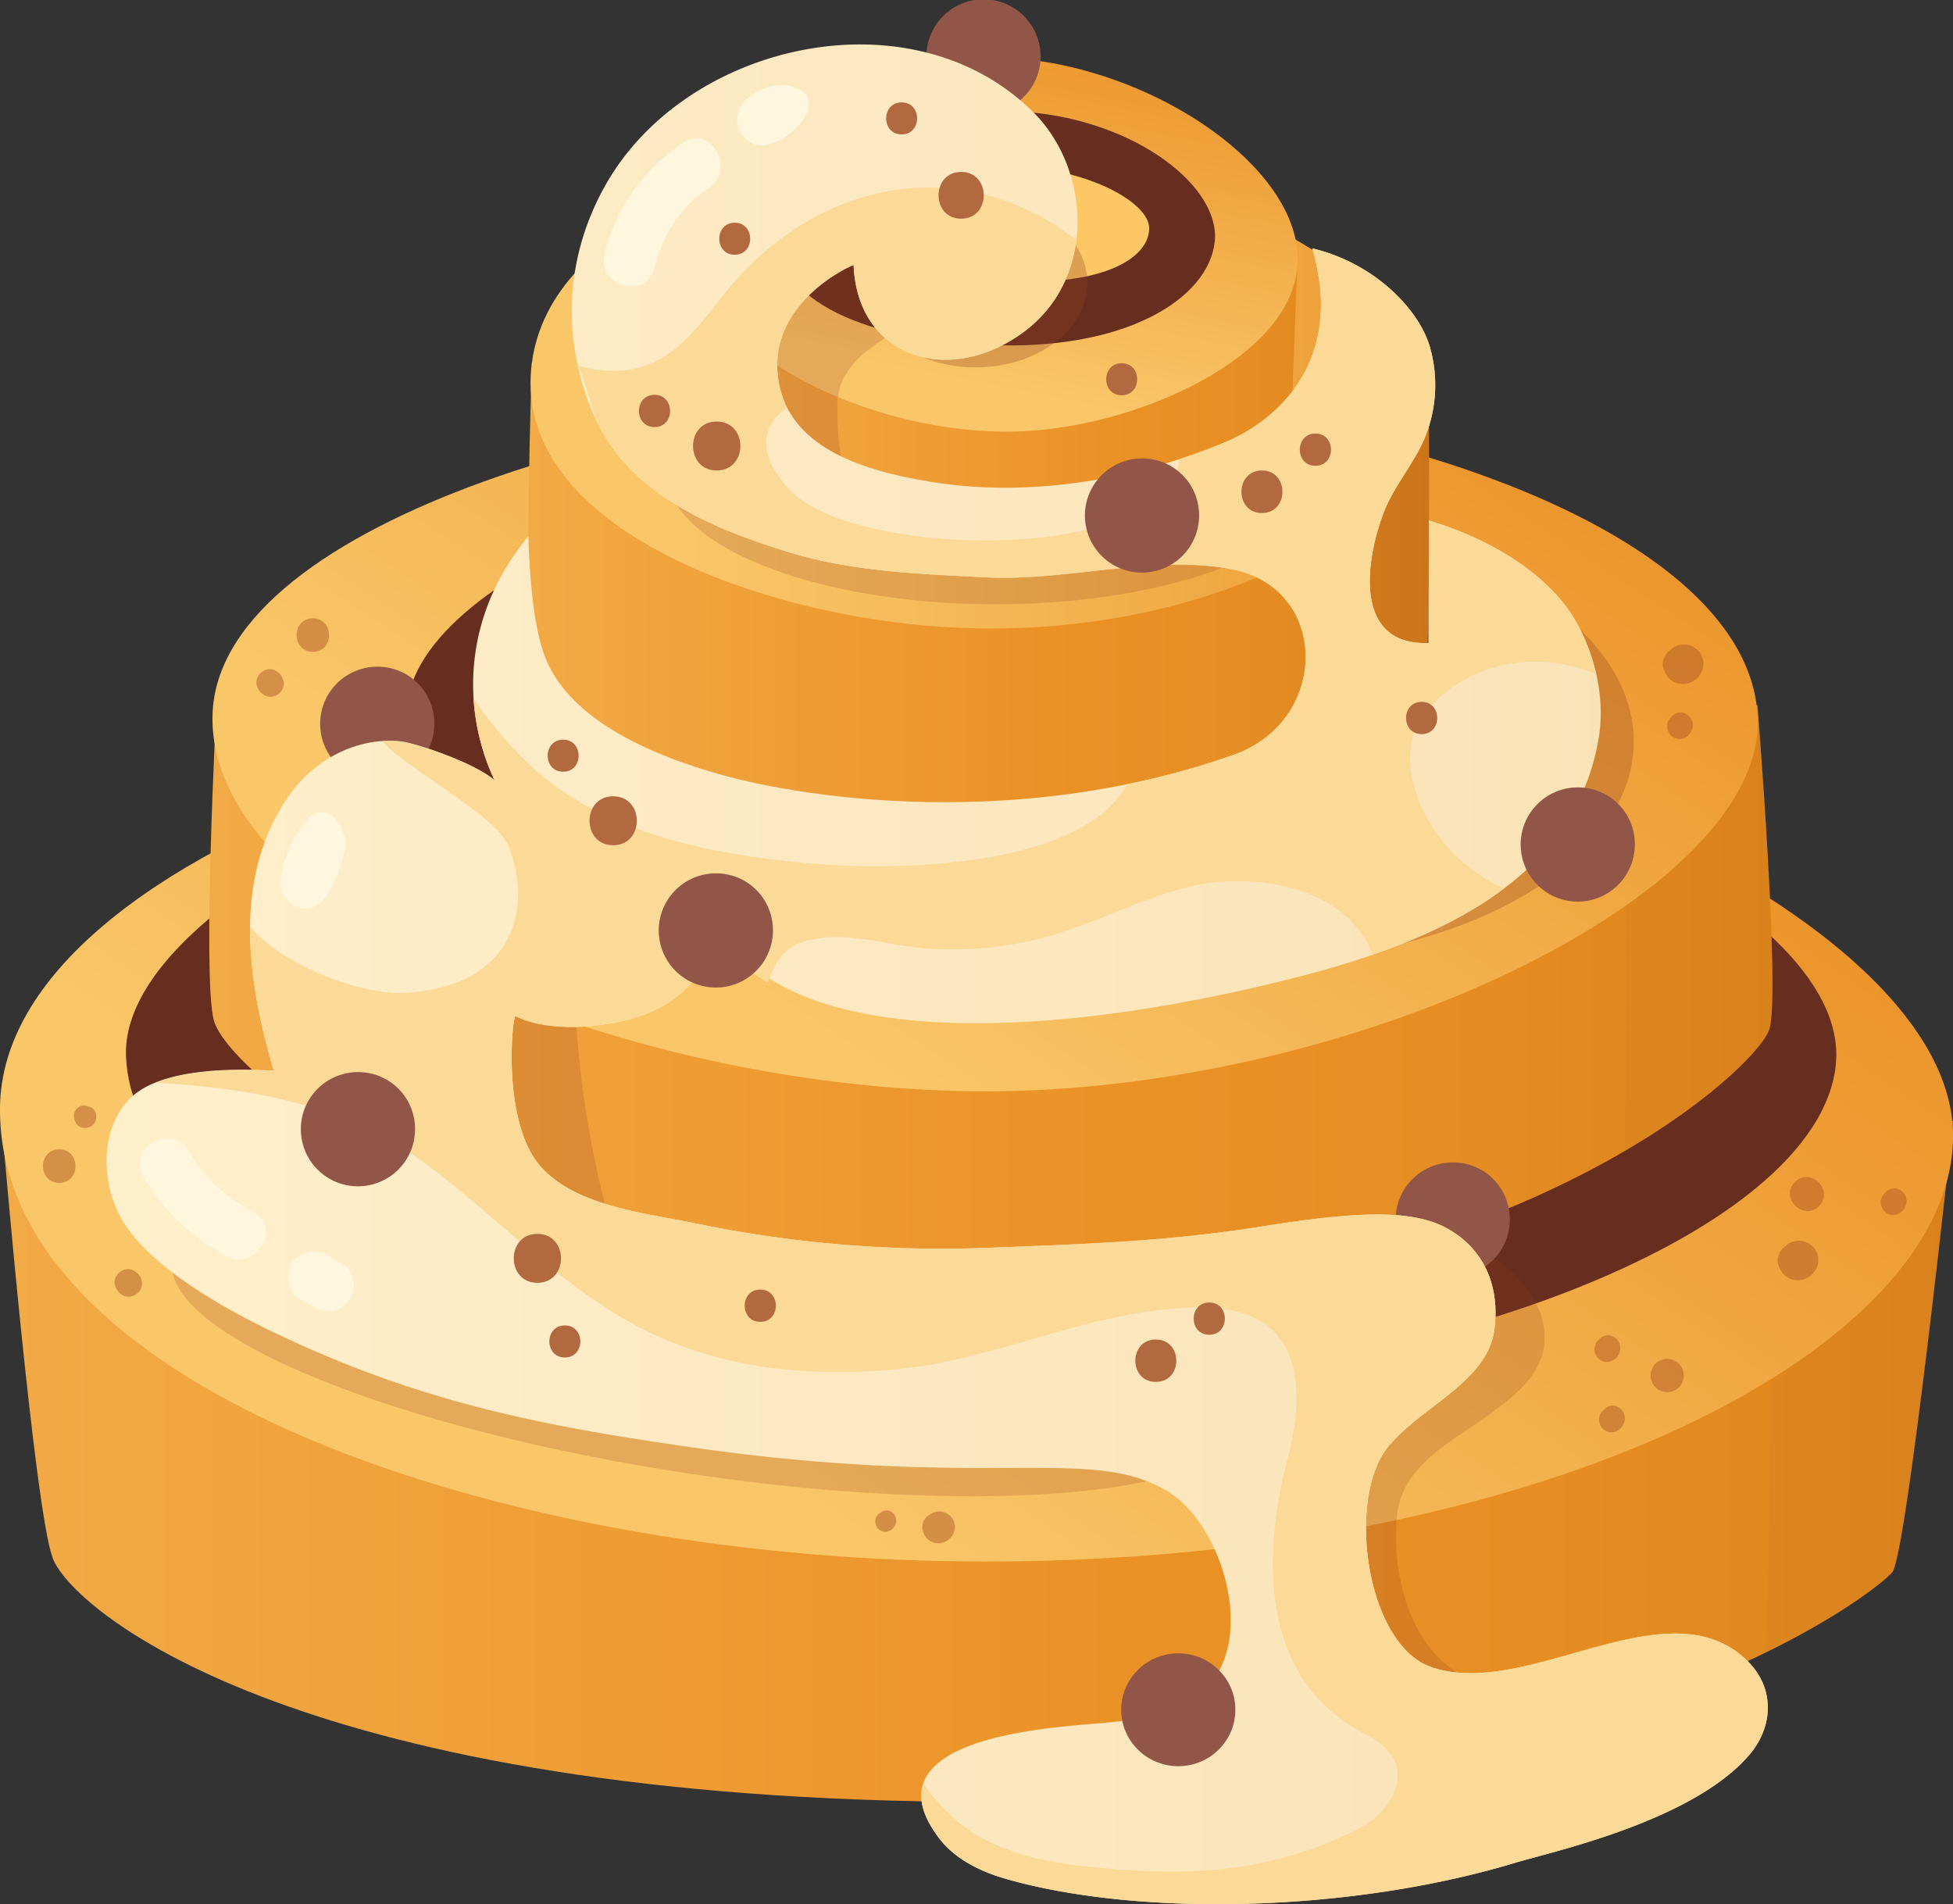<svg xmlns="http://www.w3.org/2000/svg" xmlns:xlink="http://www.w3.org/1999/xlink" viewBox="0 0 964.67 940.44"><rect x="0" y="0" width="964.67" height="940.44" fill="#333333" stroke="none"/><defs><style>.cls-1{isolation:isolate;}.cls-2{fill:url(#linear-gradient);}.cls-3{fill:#d37927;}.cls-3,.cls-5{opacity:0.2;}.cls-18,.cls-3,.cls-5,.cls-9{mix-blend-mode:multiply;}.cls-4{fill:url(#linear-gradient-2);}.cls-5,.cls-9{fill:#914020;}.cls-6{fill:#672d1e;}.cls-7{fill:url(#linear-gradient-3);}.cls-8{fill:url(#linear-gradient-4);}.cls-9{opacity:0.3;}.cls-10{fill:url(#linear-gradient-5);}.cls-11{fill:url(#linear-gradient-6);}.cls-12{fill:url(#linear-gradient-7);}.cls-13{fill:url(#linear-gradient-8);}.cls-14{fill:#fec765;}.cls-15{fill:#915648;}.cls-16{fill:url(#linear-gradient-9);}.cls-17{fill:#fbd996;}.cls-18{fill:#fee7ae;opacity:0.7;}.cls-19{fill:#fff6de;}.cls-20{fill:#b26940;}.cls-21{fill:#b15b27;opacity:0.5;}</style><linearGradient id="linear-gradient" x1="118.08" y1="721.78" x2="1081.26" y2="721.78" gradientTransform="translate(-116.59)" gradientUnits="userSpaceOnUse"><stop offset="0" stop-color="#f2aa46"/><stop offset="0.57" stop-color="#eb9227"/><stop offset="0.79" stop-color="#e68e23"/><stop offset="1" stop-color="#db841a"/></linearGradient><linearGradient id="linear-gradient-2" x1="480.61" y1="724.54" x2="790.73" y2="275.19" gradientTransform="translate(-115.69)" gradientUnits="userSpaceOnUse"><stop offset="0.01" stop-color="#f9c668"/><stop offset="1" stop-color="#eb9227"/></linearGradient><linearGradient id="linear-gradient-3" x1="219.95" y1="495.22" x2="992.09" y2="495.22" xlink:href="#linear-gradient"/><linearGradient id="linear-gradient-4" x1="504.51" y1="504.27" x2="760.83" y2="115.05" xlink:href="#linear-gradient-2"/><linearGradient id="linear-gradient-5" x1="377.56" y1="293.17" x2="822.48" y2="293.17" xlink:href="#linear-gradient"/><linearGradient id="linear-gradient-6" x1="378.65" y1="191.7" x2="897.57" y2="191.7" gradientTransform="translate(-116.59)" gradientUnits="userSpaceOnUse"><stop offset="0.15" stop-color="#f9c668"/><stop offset="0.47" stop-color="#f4b553"/><stop offset="1" stop-color="#eb9227"/></linearGradient><linearGradient id="linear-gradient-7" x1="467.71" y1="179.16" x2="805.68" y2="179.16" gradientTransform="translate(-115.69)" xlink:href="#linear-gradient"/><linearGradient id="linear-gradient-8" x1="594.47" y1="191.02" x2="632.1" y2="-0.91" xlink:href="#linear-gradient-2"/><linearGradient id="linear-gradient-9" x1="169.25" y1="481.2" x2="989.8" y2="481.2" gradientTransform="translate(-116.59)" gradientUnits="userSpaceOnUse"><stop offset="0" stop-color="#feefcb"/><stop offset="1" stop-color="#fae1b5"/></linearGradient></defs><title>Asset 15</title><g class="cls-1"><g id="Layer_2" data-name="Layer 2"><g id="Layer_4" data-name="Layer 4"><path class="cls-2" d="M1.49,562S16.94,744.08,25.93,769.27s117,117,442.69,120.57S927.51,785.47,934.71,776.47s30-222.83,30-222.83Z"/><path class="cls-3" d="M881.16,550.68c-7.26,91.5-5.23,187.49-9.37,265.66,40.39-19.72,60.26-36.55,62.92-39.87,7.19-9,30-222.83,30-222.83Z"/><path class="cls-4" d="M556,341.33C296.73,319.26,1.3,417.58,0,547c-1.35,134.7,235.09,219.5,466,224,285.4,5.54,497.36-101.47,498.7-209.09C965.93,460.67,747.5,357.64,556,341.33Z"/><ellipse class="cls-5" cx="349.64" cy="662.86" rx="65.58" ry="267.41" transform="translate(-357.96 909.69) rotate(-81.42)"/><path id="_Path_" data-name="&lt;Path&gt;" class="cls-6" d="M534.87,341.88c-227.55-18.68-476,92.77-472.64,179.78,3.27,83.53,154.18,158.92,423.32,163.79,211,3.83,414.32-75.31,421.32-160.6C913.46,444.51,716,356.74,534.87,341.88Z"/><path class="cls-5" d="M645.93,719.3c-3.93,9.83-7.22,19.81-8.79,31.19A250.85,250.85,0,0,0,640.68,839c3.76,16.93,9.71,34.16,22.1,46.29,16.41,16.08,41.63,20.34,64.29,16.58s43.5-14.46,63.9-25c7.64-3.95,15.39-8,21.6-13.93s10.77-14.2,10.31-22.78C822,823.25,818.88,824,802,823c-19.61-1.08-33,8.22-52.24,9.75-47.12,3.75-63.86-48.55-59.61-85,2.91-25,28.53-36.49,46.89-50.2,8.11-6.05,16.43-12.34,21.5-21.08,20.16-34.74-33.33-75.66-65.61-64.81-6,2-12.44,25.25-14.63,30.34-7.44,17.26-14.58,34.65-21.68,52.06C653,702.88,649.24,711,645.93,719.3Z"/><path class="cls-7" d="M106.81,350.6S99.94,482,105.58,503.77C113,532.35,248,641,495.53,642.15S868.54,527.94,874.08,508c5.3-19.05-6-159.71-6-159.71Z"/><path class="cls-3" d="M868.06,348.29l-65.9.2c.92,73.35,2.23,146.76.28,220,45.45-26.55,69.3-52.07,71.64-60.51C879.38,489,868.06,348.29,868.06,348.29Z"/><path class="cls-5" d="M285.34,451c-21,3.32-42.13,6.57-62.62,12.35-2.84,1.31-5.64,2.69-8.39,4.17-1.19,1-2.4,2-3.55,3.09a96.55,96.55,0,0,1-21,15c1.53,34.87,4.54,69.79,6.68,104.66,31.12,16.89,69.46,33.39,115.06,46.72a493.52,493.52,0,0,1-19.3-72C285,527.08,282.13,488.86,285.34,451Z"/><path class="cls-8" d="M481.05,195C318,197.76,104.94,260.15,104.94,354.87c0,98.93,202.38,182.2,376.11,184.11,184.45,2,391.48-96.53,387.14-185C863.39,255.94,653.41,192.13,481.05,195Z"/><ellipse class="cls-9" cx="615.8" cy="366.21" rx="191.2" ry="108.98"/><path id="_Path_2" data-name="&lt;Path&gt;" class="cls-6" d="M524.41,227.85C368.68,215,200.57,285.33,200.86,352.5c.26,58.85,105.48,110,289.69,113.28C635,468.36,774.14,413.5,779,354.43,783.5,298.79,648.36,238.08,524.41,227.85Z"/><path class="cls-10" d="M262.72,179.16s-4.33,124.79.59,146.42,62.92,81.6,216.29,81.6,221.21-62.92,224.16-69.8,2-142.56,2-142.56Z"/><path class="cls-5" d="M705.73,194.82l-58.65-2.07c.08,1.25.15,2.51.17,3.77.8,44,6.15,87.6,8.73,131.45q1.24,21.31,1.06,42.6c30.42-15.2,45.38-30.05,46.72-33.19C706.71,330.5,705.73,194.82,705.73,194.82Z"/><path class="cls-11" d="M485.55,73.37c-7.2-.38-12.74-.38-15.76-.36-94.18.83-197.62,35.45-207.07,106.15-10,74.82,94.1,117.45,180.07,128.29,140.3,17.71,261.47-47.74,262.94-106.73C707.28,138.54,590.28,78.92,485.55,73.37Z"/><ellipse class="cls-5" cx="491.73" cy="232.86" rx="162.75" ry="65.58"/><path class="cls-12" d="M641,125.16l-3.8,100.31S508.83,285.37,407.1,252.1s-31.38-121.23-31.38-121.23l79.87-34.71Z"/><path class="cls-5" d="M413.39,172.4c-1.14-19,12.06-44.05,12.47-63.32l-50.14,21.79S305.36,218.82,407.1,252.1A193.47,193.47,0,0,0,435.54,259C407,237.55,415.25,203.27,413.39,172.4Z"/><path class="cls-13" d="M487.47,28.26c-68.48.6-145.7,47.16-145,94.26.75,50.48,90.94,95.39,166.61,90.25,56-3.8,128.4-36.67,131.79-81.4C644.65,81.61,562.24,27.61,487.47,28.26Z"/><path id="_Path_3" data-name="&lt;Path&gt;" class="cls-6" d="M507.33,55.33c-58.58-4.83-123.12,24.41-124.61,57-1.3,28.55,29.56,54.77,106.21,58.06C555,173.22,596.79,148.06,600,119.46,603,92.52,561.75,59.81,507.33,55.33Z"/><path id="_Path_4" data-name="&lt;Path&gt;" class="cls-14" d="M501.2,82.07c-37.07-1.69-75.4,9.21-76.12,26.94-.62,15.54,27.25,25.72,70.84,29.33,45.06,3.74,71.91-9.57,71.7-25.76C567.46,100.28,538.74,83.78,501.2,82.07Z"/><ellipse class="cls-9" cx="481.91" cy="139.69" rx="55.2" ry="41.75"/><path class="cls-5" d="M442.78,83.57l-70.46,44.92L362.24,163c12.84,13.06,31,24.49,51.82,33.14.06-4.35,2.64-21.75,38.28-36.5a151.82,151.82,0,0,1,16.78-5.93C458.63,131.12,450.86,107.23,442.78,83.57Z"/><path class="cls-15" d="M745.77,602a28.2,28.2,0,1,1-28.2-27.88A28,28,0,0,1,745.77,602Z"/><path class="cls-15" d="M214.56,357.16a28.21,28.21,0,1,1-28.2-27.88A28,28,0,0,1,214.56,357.16Z"/><path class="cls-15" d="M514,27.87a28.2,28.2,0,0,1-56.4,0,28.2,28.2,0,0,1,56.4,0Z"/><path class="cls-16" d="M608.43,281.09c48.61,9.39,48.29,74.89,1.13,91.58-105.66,37.41-209.83,21.56-249.81,10.89-37.51-10-75.28-26.93-89-55.51-7.54-15.67-9.2-45.75-9.78-63.13-31.76,38.11-33.62,84.3-16.68,120.4-10.52-9-39.63-18.53-46.56-19.2-22.4-2.18-43.7,9.85-56.07,28.38-26.82,40.18-19.42,90.13-6.42,134.32-21.33-1.3-56.12-1-70.83,13.53C48.66,557.82,50,586,61,603.6c13.64,21.89,46.86,41,70,52.36,73.64,36,134.79,48,211.1,58.91,148.07,21.16,196.59-1.45,234.8,21.81,25.43,15.47,41.83,66.52,22.58,92.7-13.9,18.9-41,20.34-62.24,22.22-24.45,2.16-109.09,8.51-73.62,55.93,7.95,10.63,20.67,16.82,33.43,20.47,65,18.57,169.44,16.71,251.2-7.94,18.28-5.52,88.19-20.58,116.08-53.64,11.86-14.06,13.27-34.84-4.67-49.24-40-32.12-106.17,21.92-152.48,6.25-32.58-11-42.27-83.68-21.49-108.91,16.44-20,48.67-31.82,52.38-57.41,3-21.07-4.56-40-23.17-50.37-18.13-10.07-47.34-8.06-91.66-1-47,7.47-88.26,8.76-135.93,10.55a596.27,596.27,0,0,1-143.72-12.07c-26.48-5.52-68.34-9.12-82.11-36.35-12.94-25.59-8.05-66.62-6.91-66.05,19.9,9.95,57,5,74.55-5.88s26.38-39.35,21-59.27c7.59,74,131.34,86,288,46.61,69.62-17.52,139.3-47.31,151.5-118.45,4.37-25.53-5.54-52.46-17.51-67.19-24.61-30.28-66.25-40.08-66.25-40.69,0,15-.21,45.64-.21,60.65-36.61,1.15-31.43-39-22.69-63.08,5.17-14.31,15.66-25.4,21.26-39.34A68.51,68.51,0,0,0,706.47,172c-5.12-18.85-27.29-42-58.28-49.34,16.58,56.53-18.63,85.46-42.52,95.51-45.4,19.12-97,27.19-142.77,20.26C430.74,233.51,386.28,222.66,384,183c-2.07-35.37,37.63-52.52,37.65-52.1,2,46.2,47.49,60,84,33.08,36-26.54,33-79.8,5.5-107.8C451.87-4,340.39,20.13,299.81,90.13c-20.28,35-23.19,76-6.73,114.38,16.62,38.76,57.4,56,94.72,67.64,32.85,10.27,65.57,11.23,99.49,13C526.54,287.08,570.3,273.73,608.43,281.09Z"/><path class="cls-17" d="M859.66,817.18c-40-32.12-106.17,21.92-152.48,6.25-32.58-11-42.27-83.68-21.49-108.91,16.44-20,48.67-31.82,52.38-57.41,3-21.07-4.56-40-23.17-50.37-18.13-10.07-47.34-8-91.66-1-47,7.47-88.26,8.76-135.93,10.55a596.27,596.27,0,0,1-143.72-12.07c-26.48-5.52-68.34-9.12-82.11-36.35-12.94-25.59-8.05-66.62-6.91-66.05,19.9,9.95,57,5,74.55-5.88,15.25-9.46,24.63-23.35,23.08-42.22,3.81,13,13.15,23.53,27.1,31.67,4.12-11.89,8.79-18.64,21-21.22,20.17-4.27,37.09,2.76,57.21,4.25a175.87,175.87,0,0,0,63.25-6.83c21.56-6.45,41.76-17,63.48-22.9,31.61-8.55,78.84-2.73,93.3,31.52.18.43.31.86.48,1.29,23.87-8.27,46.36-18.77,64.92-32.81-38.39-16.6-55.33-60.43-41.81-82.32,13.89-22.51,43-32.93,69.12-28.64a84.51,84.51,0,0,1,18.09,5.15,96.78,96.78,0,0,0-4.72-15.05.69.69,0,0,1,0-.1q-.89-2.16-1.86-4.22c-.13-.29-.26-.57-.4-.85-.53-1.11-1.08-2.19-1.64-3.25l-.6-1.11c-.52-.95-1.06-1.86-1.6-2.76-.23-.39-.46-.79-.7-1.17-.55-.87-1.11-1.71-1.68-2.54-.23-.33-.45-.68-.68-1-.79-1.11-1.6-2.19-2.41-3.19-10.77-13.25-24.79-22.58-37.17-28.93-15.9-8.17-29.07-11.42-29.08-11.76,0,15-.21,45.64-.21,60.65-16.92.53-24.9-7.75-27.74-19.2-.27-1.06-.49-2.15-.67-3.26-.22-1.41-.39-2.86-.48-4.33-.07-.93-.11-1.87-.13-2.81-.18-11.24,2.78-23.68,6.33-33.48.64-1.79,1.37-3.53,2.17-5.23,5.15-11,13-20.47,18-31.53.38-.85.75-1.71,1.1-2.58A68.51,68.51,0,0,0,706.47,172c-5.12-18.85-27.29-42-58.28-49.34.52,1.77,1,3.51,1.4,5.22.84,3.43,1.48,6.75,1.95,10,.23,1.61.42,3.19.56,4.75a77.11,77.11,0,0,1-1.61,25.25,67.32,67.32,0,0,1-6.62,17c-9.62,17.3-25.51,28-38.2,33.32-2.37,1-4.77,2-7.17,2.88l-3.21,1.23c-1.09.41-2.19.8-3.28,1.2q-4.72,1.71-9.52,3.28c-3.43,51.23-158.78,50-192.07,15.48-16.13-16.72-15.34-31.37-1.67-41a43.85,43.85,0,0,1-2.44-5.83c-.1-.3-.19-.6-.29-.9-.16-.54-.33-1.07-.48-1.62-.22-.82-.42-1.65-.6-2.5-.08-.33-.13-.68-.2-1-.13-.71-.25-1.43-.35-2.16-.05-.33-.1-.66-.14-1-.13-1-.23-2.1-.3-3.19-2.07-35.37,37.63-52.52,37.65-52.1.8,18.77,8.78,32.19,20.43,39.7a45.69,45.69,0,0,0,24.85,7c12.54,0,26.15-4.41,38.69-13.66l.06-.05c1-.76,2-1.55,3-2.36.34-.28.66-.57,1-.85.63-.56,1.27-1.12,1.88-1.69.37-.34.72-.7,1.08-1.05.54-.54,1.08-1.07,1.59-1.61.37-.39.72-.78,1.07-1.17s1-1.07,1.42-1.62.68-.81,1-1.23.87-1.12,1.3-1.69c.31-.41.62-.82.92-1.24.43-.61.84-1.23,1.24-1.85.26-.4.53-.78.78-1.18.61-1,1.2-2,1.75-3,.25-.46.48-.93.72-1.39s.62-1.17.91-1.77.5-1.09.75-1.64.47-1,.69-1.58.47-1.17.7-1.75.39-1,.57-1.52.43-1.22.63-1.84.31-1,.45-1.47.39-1.28.56-1.93c.13-.45.24-.91.35-1.37.17-.69.34-1.37.49-2.05.08-.36.14-.72.21-1.08.37-1.82.68-3.66.9-5.51C481,79.25,416.65,85.47,369.87,131.61c-23.44,23.12-34.9,56.1-74.76,51a76.75,76.75,0,0,1-9.68-1.93c1.2.32,8.12,24,9.4,27.68,17.6,36.09,56.9,52.55,93,63.83,32.85,10.27,65.57,11.24,99.49,13,39.25,2,83-11.37,121.14-4,48.61,9.39,48.29,74.89,1.13,91.58a394.76,394.76,0,0,1-52.66,14.56c-24.38,43.44-121.56,41.83-151.08,39.56-50.42-3.88-107.92-14.23-145.09-50a202.18,202.18,0,0,1-26.85-31.86,111.77,111.77,0,0,0,10.37,40.42c-10.52-9-39.63-18.53-46.57-19.2-1.46-.14-2.91-.22-4.36-.24h-.07c-1.43,0-2.85,0-4.27.11,10.92,13.14,55.54,36.09,61.89,51.28,12.24,29.33,4.37,70-51,72.92-21.37,1.12-59.79-13.13-76.33-32.54-.26,23.83,5,48.28,11.7,71.17-16.4-1-40.75-1-57.82,5.61l-.46.22,1.93.07c44.73,2.59,90.91,10.89,128.05,37.55,39.3,28.21,71.91,66.14,116.36,86.81,37.23,17.32,79.36,21,120.66,16.91,44.27-4.4,84.57-24.09,128.81-29.12,13-1.49,26.43-2.41,39.09,1,33.11,9,31.46,44.54,24.24,72-12.87,49-13.95,110,38.79,136.72,28,14.2,12.75,38.24-4.25,46.74-45.38,22.69-87.09,23.53-136.44,18.13-20.83-2.28-43.88-7.87-60.53-21.39A102.83,102.83,0,0,1,456,880.87a19.16,19.16,0,0,0-.82,8.36c0,.11,0,.22,0,.33.05.38.12.77.19,1.16l.09.52c.07.35.16.72.25,1.08s.11.43.17.65.2.69.31,1,.15.49.24.74.24.67.37,1,.21.55.33.83.27.65.42,1,.28.6.42.91l.47,1c.17.33.35.67.54,1s.33.62.51.94.44.74.66,1.12.35.57.53.87l.86,1.3.5.75c.47.68,1,1.38,1.51,2.1,7.95,10.63,20.67,16.82,33.43,20.47,65,18.57,169.44,16.71,251.2-7.94,18.28-5.52,88.19-20.58,116.08-53.64C876.19,852.36,877.6,831.58,859.66,817.18Z"/><path class="cls-18" d="M466.3,94.23h-.06c-4.09-.71-11.52-1.16-7.33-.65l1.5.09C462.38,93.81,464.34,94,466.3,94.23Z"/><path class="cls-19" d="M337.23,70.57c-19.37,13.11-33.19,32.15-38.7,55-3.85,16,20.81,22.83,24.67,6.81,3.92-16.26,13-30.28,26.94-39.71C363.7,83.48,350.91,61.3,337.23,70.57Z"/><path class="cls-19" d="M398.75,47.85c-1.22-2.39-3.92-4.32-8.58-5.38-9-2.06-23,3.71-25.59,13.22a13.11,13.11,0,0,0,1.29,9.86,12.94,12.94,0,0,0,7.64,5.88C385,74.05,403.64,57.36,398.75,47.85Z"/><path class="cls-19" d="M167.53,406.81c-3.75-6-10.37-9.05-16.82-.78a56.14,56.14,0,0,0-12.16,30c-.7,6.67,6.36,13.07,12.77,12.79,11.18-.49,16.61-19.27,18.9-28.14C171.31,416.4,170.09,410.91,167.53,406.81Z"/><path class="cls-19" d="M125,598.38a79.5,79.5,0,0,1-32-30.09C84.54,554.16,62.42,567,70.87,581.2a104.44,104.44,0,0,0,41.2,39.27C126.63,628.11,139.58,606,125,598.38Z"/><path class="cls-19" d="M168.56,623.68l-7.21-3.9a13.37,13.37,0,0,0-9.85-1.29,13,13,0,0,0-7.64,5.87c-3.16,6-1.7,14.1,4.58,17.5l7.21,3.9a13.4,13.4,0,0,0,9.86,1.29,13,13,0,0,0,7.64-5.87C176.3,635.21,174.84,627.08,168.56,623.68Z"/><path id="_Path_5" data-name="&lt;Path&gt;" class="cls-20" d="M649.73,214.12c-10.25,0-10.27,15.92,0,15.92S660,214.12,649.73,214.12Z"/><path id="_Path_6" data-name="&lt;Path&gt;" class="cls-20" d="M323.29,195c-10.25,0-10.27,15.92,0,15.92S333.55,195,323.29,195Z"/><path id="_Path_7" data-name="&lt;Path&gt;" class="cls-20" d="M354,208.19c-15.55,0-15.58,24.17,0,24.17S369.6,208.19,354,208.19Z"/><path id="_Path_8" data-name="&lt;Path&gt;" class="cls-20" d="M302.87,393.28c-15.55,0-15.58,24.17,0,24.17S318.45,393.28,302.87,393.28Z"/><path id="_Path_9" data-name="&lt;Path&gt;" class="cls-20" d="M265.43,609.4c-15.55,0-15.58,24.17,0,24.17S281,609.4,265.43,609.4Z"/><path id="_Path_10" data-name="&lt;Path&gt;" class="cls-20" d="M623.32,232.38c-13.48,0-13.5,21,0,21S636.82,232.38,623.32,232.38Z"/><path id="_Path_11" data-name="&lt;Path&gt;" class="cls-20" d="M597.31,643.3c-10.25,0-10.27,15.92,0,15.92S607.57,643.3,597.31,643.3Z"/><path id="_Path_12" data-name="&lt;Path&gt;" class="cls-20" d="M375.53,636.91c-10.25,0-10.27,15.93,0,15.93S385.79,636.91,375.53,636.91Z"/><path id="_Path_13" data-name="&lt;Path&gt;" class="cls-20" d="M570.9,661.56c-13.48,0-13.5,20.94,0,20.94S584.4,661.56,570.9,661.56Z"/><path id="_Path_14" data-name="&lt;Path&gt;" class="cls-20" d="M702.21,346.64c-10.25,0-10.27,15.93,0,15.93S712.47,346.64,702.21,346.64Z"/><path id="_Path_15" data-name="&lt;Path&gt;" class="cls-20" d="M278.16,365.32c-10.18,0-10.19,15.83,0,15.83S288.36,365.32,278.16,365.32Z"/><path id="_Path_16" data-name="&lt;Path&gt;" class="cls-20" d="M279,654.62c-10.19,0-10.2,15.83,0,15.83S289.21,654.62,279,654.62Z"/><path id="_Path_17" data-name="&lt;Path&gt;" class="cls-20" d="M445.36,50.57c-10.18,0-10.2,15.82,0,15.82S455.56,50.57,445.36,50.57Z"/><path id="_Path_18" data-name="&lt;Path&gt;" class="cls-20" d="M554.05,179.39c-10.19,0-10.2,15.83,0,15.83S564.24,179.39,554.05,179.39Z"/><path id="_Path_19" data-name="&lt;Path&gt;" class="cls-20" d="M362.91,110c-10.18,0-10.19,15.82,0,15.82S373.11,110,362.91,110Z"/><path id="_Path_20" data-name="&lt;Path&gt;" class="cls-20" d="M474.75,84.91c-14.86,0-14.89,23.1,0,23.1S489.64,84.91,474.75,84.91Z"/><path id="_Path_21" data-name="&lt;Path&gt;" class="cls-21" d="M829.54,684.9a8.21,8.21,0,1,1-.48-11.6A8.29,8.29,0,0,1,829.54,684.9Z"/><path id="_Path_22" data-name="&lt;Path&gt;" class="cls-21" d="M800,667.72c-1.38,4.44-6.67,6.73-10.41,3.29a6.36,6.36,0,0,1-1.88-6,5.83,5.83,0,0,1,2.15-3.38c.08-.09.12-.19.2-.28a5.73,5.73,0,0,1,6.81-1.21A6.37,6.37,0,0,1,800,667.72Z"/><path id="_Path_23" data-name="&lt;Path&gt;" class="cls-21" d="M941.41,595.13c-1.38,4.44-6.67,6.72-10.41,3.28a6.34,6.34,0,0,1-1.88-6,5.83,5.83,0,0,1,2.15-3.38c.08-.09.12-.19.2-.28a5.72,5.72,0,0,1,6.81-1.21A6.37,6.37,0,0,1,941.41,595.13Z"/><path id="_Path_24" data-name="&lt;Path&gt;" class="cls-21" d="M835.86,360.07c-1.38,4.44-6.68,6.73-10.41,3.29a6.34,6.34,0,0,1-1.89-6,5.84,5.84,0,0,1,2.16-3.38,2.43,2.43,0,0,1,.2-.28,5.73,5.73,0,0,1,6.81-1.21A6.38,6.38,0,0,1,835.86,360.07Z"/><path id="_Path_25" data-name="&lt;Path&gt;" class="cls-21" d="M802.28,702.45c-1.38,4.44-6.68,6.73-10.41,3.28a6.32,6.32,0,0,1-1.89-6,5.8,5.8,0,0,1,2.16-3.38,2.43,2.43,0,0,1,.2-.28,5.71,5.71,0,0,1,6.81-1.21A6.38,6.38,0,0,1,802.28,702.45Z"/><path id="_Path_26" data-name="&lt;Path&gt;" class="cls-21" d="M891.37,631.7a9.9,9.9,0,0,1-7.82-.43c-2.59-1.34-4-3.56-5-6.19-1.36-3.62.4-7.45,3.33-9.61a9.08,9.08,0,0,1,3.79-2.27,9.77,9.77,0,0,1,9.39,2.14C900.68,620.49,898.16,629.23,891.37,631.7Z"/><path id="_Path_27" data-name="&lt;Path&gt;" class="cls-21" d="M834.6,337.21a9.86,9.86,0,0,1-7.82-.42c-2.59-1.34-4-3.56-5-6.19-1.36-3.62.4-7.45,3.33-9.61a9.14,9.14,0,0,1,3.79-2.27,9.74,9.74,0,0,1,9.39,2.13C843.92,326,841.39,334.75,834.6,337.21Z"/><path id="_Path_28" data-name="&lt;Path&gt;" class="cls-21" d="M898.73,595.42c-7.35,8-19.72-3.41-12.37-11.4S906.09,587.44,898.73,595.42Z"/><path id="_Path_29" data-name="&lt;Path&gt;" class="cls-21" d="M442.19,753.23c-1.59,3.4-6.07,4.65-8.68,1.49a5.1,5.1,0,0,1-.85-5,4.66,4.66,0,0,1,2.09-2.47c.07-.06.11-.14.19-.2a4.61,4.61,0,0,1,5.58-.22A5.13,5.13,0,0,1,442.19,753.23Z"/><path id="_Path_30" data-name="&lt;Path&gt;" class="cls-21" d="M465.17,762a7.91,7.91,0,0,1-6.2-1.2,8.51,8.51,0,0,1-3.3-5.49,6.84,6.84,0,0,1,3.72-7.32,7.41,7.41,0,0,1,3.28-1.4,7.88,7.88,0,0,1,7.27,2.74C473.85,754,470.87,760.73,465.17,762Z"/><path id="_Path_31" data-name="&lt;Path&gt;" class="cls-21" d="M67.69,638.85c-6.75,5.58-15.39-4.89-8.64-10.47S74.45,633.28,67.69,638.85Z"/><path id="_Path_32" data-name="&lt;Path&gt;" class="cls-21" d="M137.75,342.55c-6.75,5.58-15.4-4.89-8.64-10.47S144.5,337,137.75,342.55Z"/><path id="_Path_33" data-name="&lt;Path&gt;" class="cls-21" d="M29,567.64c10.67-.33,11.19,16.21.52,16.54S18.35,568,29,567.64Z"/><path id="_Path_34" data-name="&lt;Path&gt;" class="cls-21" d="M154.27,305.39c10.67-.34,11.19,16.21.52,16.54S143.6,305.73,154.27,305.39Z"/><path id="_Path_35" data-name="&lt;Path&gt;" class="cls-21" d="M36.5,550.76a2.17,2.17,0,0,1,0-.26c0-.61.11-1.07.06-.23a5.56,5.56,0,0,1,2.18-3.44c1.82-1.42,4.13-.74,6,0,3.35,1.31,3.56,6.23,1.37,8.56s-7.1,2.42-8.63-.84a8.57,8.57,0,0,1-1-3.1A5.1,5.1,0,0,1,36.5,550.76Z"/><path class="cls-15" d="M807.52,416.76a28.2,28.2,0,1,1-28.2-27.87A28,28,0,0,1,807.52,416.76Z"/><path class="cls-15" d="M592.28,254.28a28.2,28.2,0,1,1-28.2-27.87A28,28,0,0,1,592.28,254.28Z"/><path class="cls-15" d="M205,557.38a28.2,28.2,0,1,1-28.2-27.88A28,28,0,0,1,205,557.38Z"/><path class="cls-15" d="M381.78,459.21a28.2,28.2,0,1,1-28.2-27.87A28,28,0,0,1,381.78,459.21Z"/><ellipse class="cls-15" cx="582" cy="844.43" rx="28.2" ry="27.87"/></g></g></g></svg>